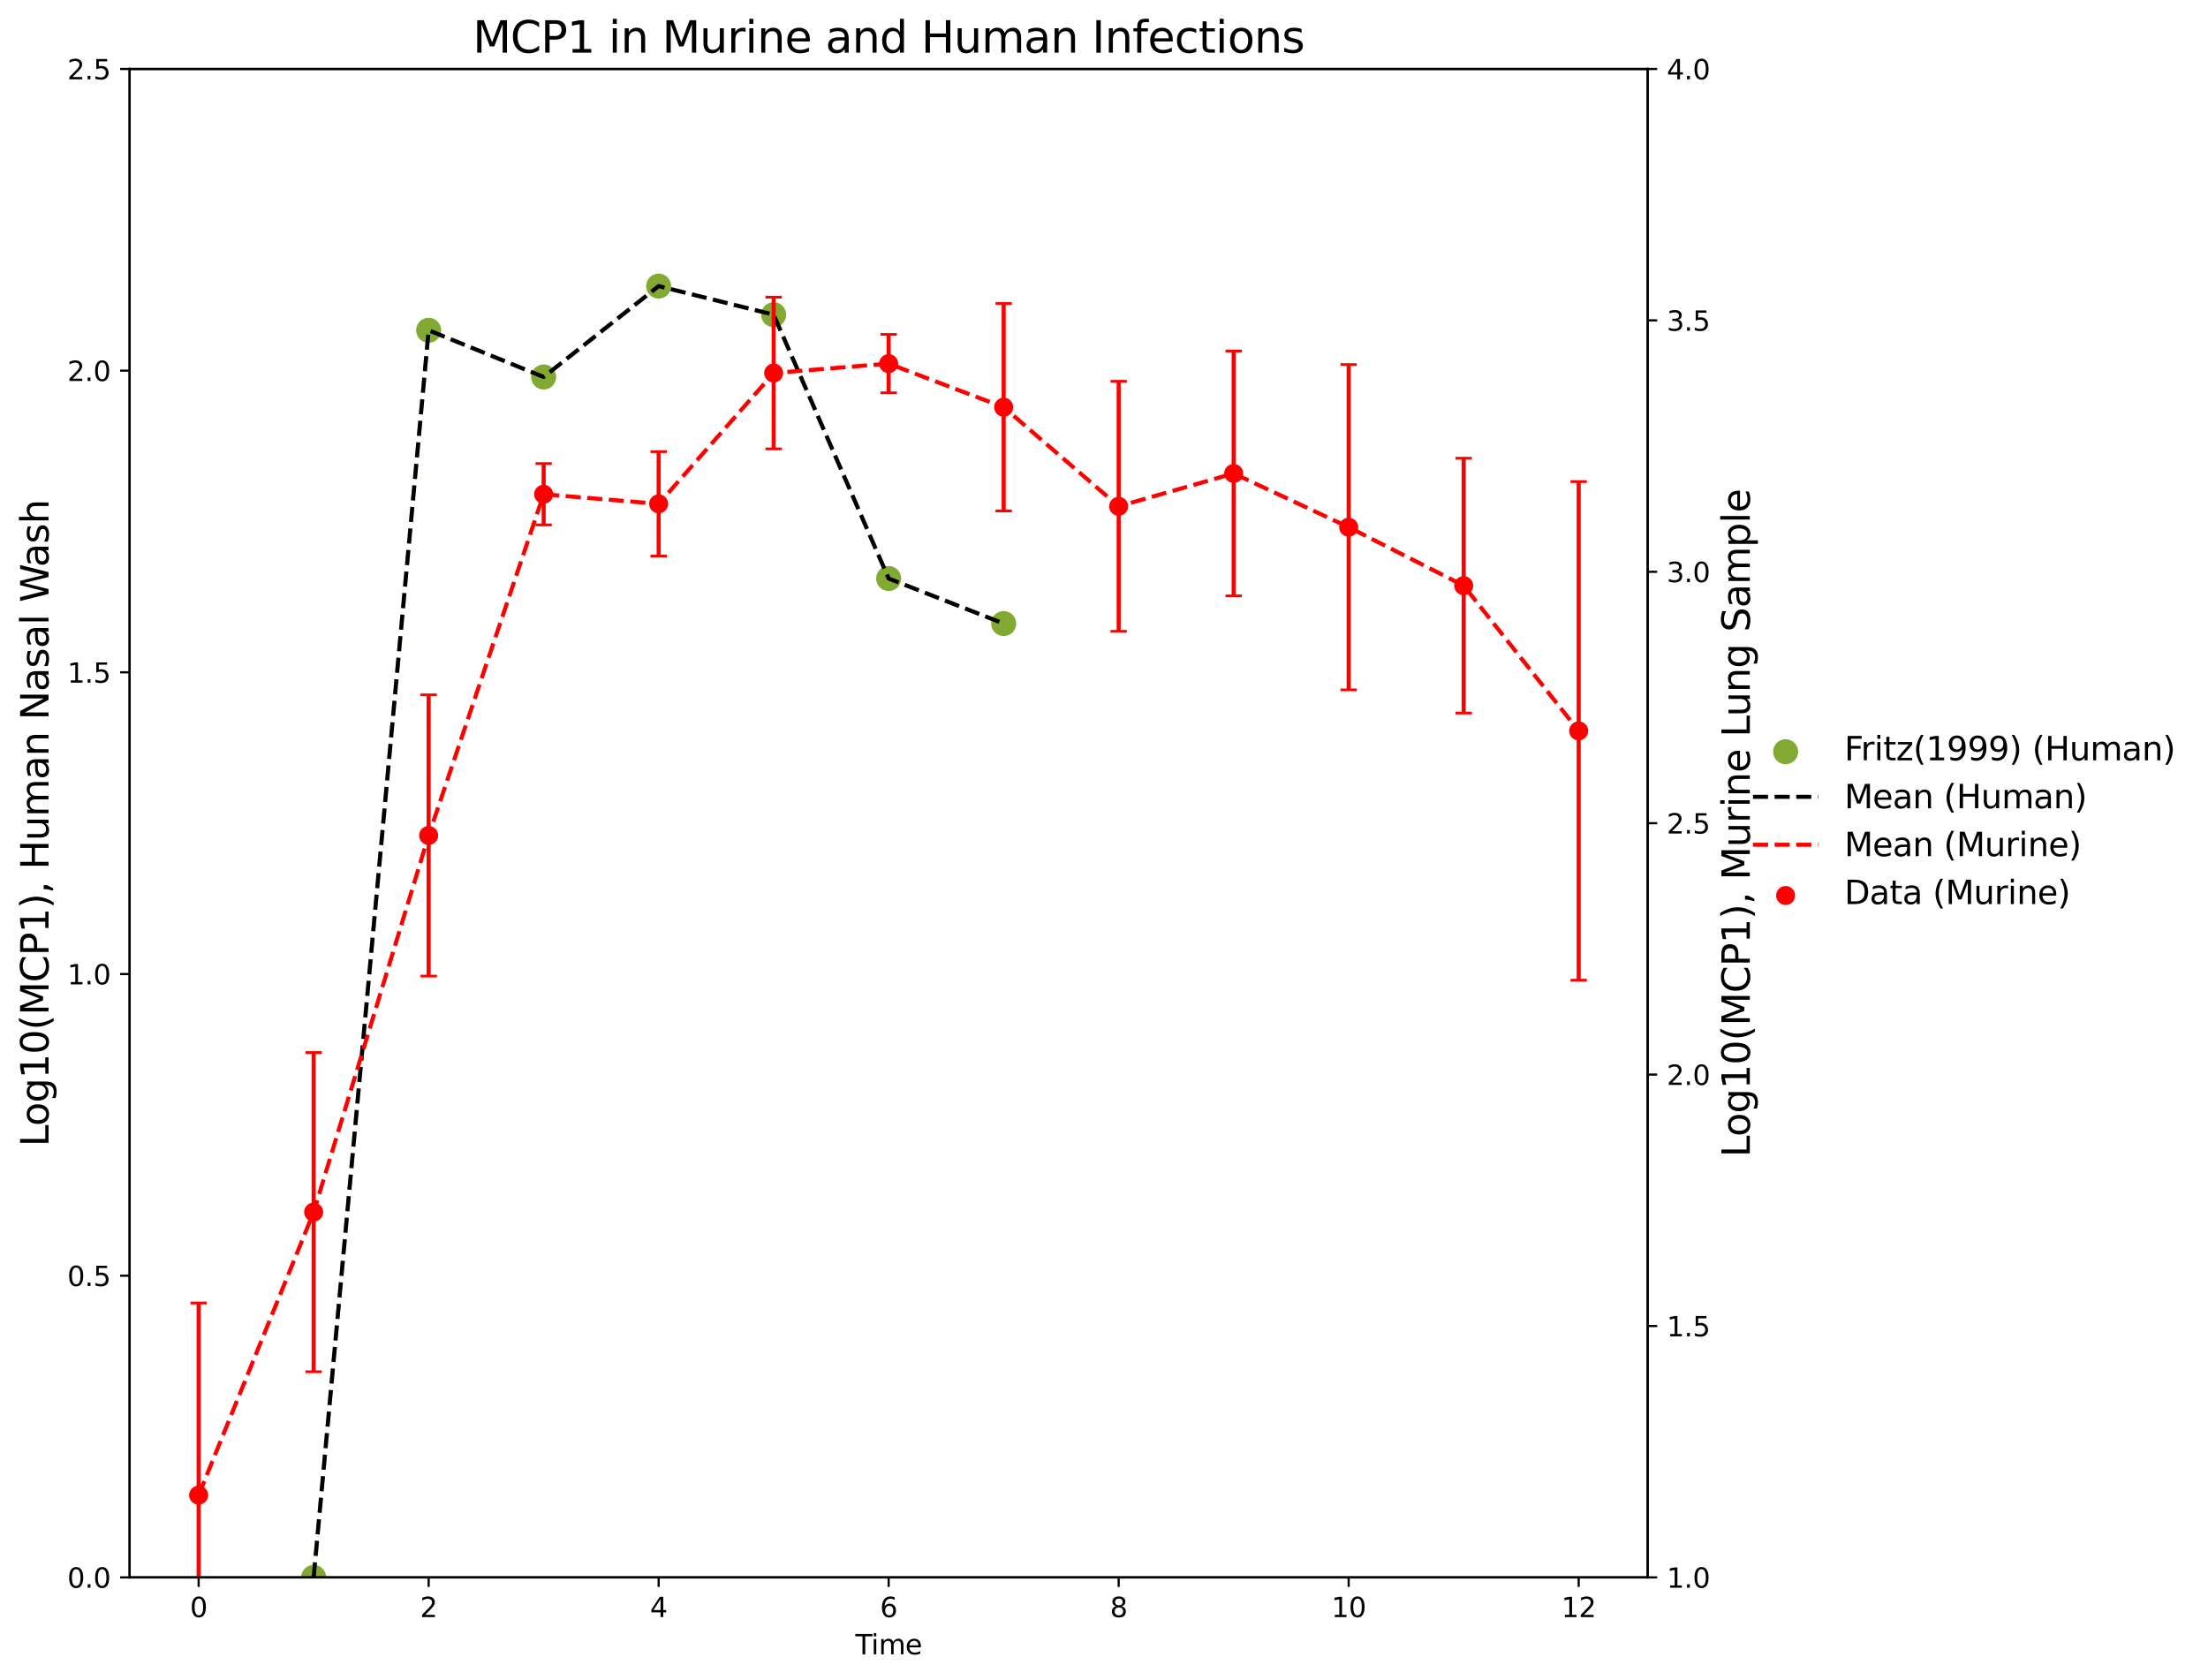 <?xml version="1.0" encoding="utf-8" standalone="no"?>
<!DOCTYPE svg PUBLIC "-//W3C//DTD SVG 1.1//EN"
  "http://www.w3.org/Graphics/SVG/1.1/DTD/svg11.dtd">
<svg xmlns:xlink="http://www.w3.org/1999/xlink" width="811.612pt" height="617.314pt" viewBox="0 0 811.612 617.314" xmlns="http://www.w3.org/2000/svg" version="1.1">
 <defs>
  <style type="text/css">*{stroke-linejoin: round; stroke-linecap: butt}</style>
 </defs>
 <g id="figure_1">
  <g id="patch_1">
   <path d="M 0 617.314 
L 811.612 617.314 
L 811.612 0 
L 0 0 
z
" style="fill: #ffffff"/>
  </g>
  <g id="axes_1">
   <g id="patch_2">
    <path d="M 47.653 579.758 
L 605.653 579.758 
L 605.653 25.358 
L 47.653 25.358 
z
" style="fill: #ffffff"/>
   </g>
   <g id="PathCollection_1">
    <defs>
     <path id="me98c5c247b" d="M 0 5 
C 1.326 5 2.598 4.473 3.536 3.536 
C 4.473 2.598 5 1.326 5 0 
C 5 -1.326 4.473 -2.598 3.536 -3.536 
C 2.598 -4.473 1.326 -5 0 -5 
C -1.326 -5 -2.598 -4.473 -3.536 -3.536 
C -4.473 -2.598 -5 -1.326 -5 0 
C -5 1.326 -4.473 2.598 -3.536 3.536 
C -2.598 4.473 -1.326 5 0 5 
z
" style="stroke: #ffffff; stroke-width: 0.8"/>
    </defs>
    <g clip-path="url(#pa8c9426bbf)">
     <use xlink:href="#me98c5c247b" x="115.289" y="579.758" style="fill: #82a931; stroke: #ffffff; stroke-width: 0.8"/>
     <use xlink:href="#me98c5c247b" x="157.562" y="121.391" style="fill: #82a931; stroke: #ffffff; stroke-width: 0.8"/>
     <use xlink:href="#me98c5c247b" x="199.834" y="138.558" style="fill: #82a931; stroke: #ffffff; stroke-width: 0.8"/>
     <use xlink:href="#me98c5c247b" x="242.107" y="105.151" style="fill: #82a931; stroke: #ffffff; stroke-width: 0.8"/>
     <use xlink:href="#me98c5c247b" x="284.38" y="115.668" style="fill: #82a931; stroke: #ffffff; stroke-width: 0.8"/>
     <use xlink:href="#me98c5c247b" x="326.652" y="212.633" style="fill: #82a931; stroke: #ffffff; stroke-width: 0.8"/>
     <use xlink:href="#me98c5c247b" x="368.925" y="229.184" style="fill: #82a931; stroke: #ffffff; stroke-width: 0.8"/>
    </g>
   </g>
   <g id="matplotlib.axis_1">
    <g id="xtick_1">
     <g id="line2d_1">
      <defs>
       <path id="mb2c8e431d4" d="M 0 0 
L 0 3.5 
" style="stroke: #000000; stroke-width: 0.8"/>
      </defs>
      <g>
       <use xlink:href="#mb2c8e431d4" x="73.016" y="579.758" style="stroke: #000000; stroke-width: 0.8"/>
      </g>
     </g>
     <g id="text_1">
      <!-- 0 -->
      <g transform="translate(69.835 594.356) scale(0.1 -0.1)">
       <defs>
        <path id="DejaVuSans-30" d="M 2034 4250 
Q 1547 4250 1301 3770 
Q 1056 3291 1056 2328 
Q 1056 1369 1301 889 
Q 1547 409 2034 409 
Q 2525 409 2770 889 
Q 3016 1369 3016 2328 
Q 3016 3291 2770 3770 
Q 2525 4250 2034 4250 
z
M 2034 4750 
Q 2819 4750 3233 4129 
Q 3647 3509 3647 2328 
Q 3647 1150 3233 529 
Q 2819 -91 2034 -91 
Q 1250 -91 836 529 
Q 422 1150 422 2328 
Q 422 3509 836 4129 
Q 1250 4750 2034 4750 
z
" transform="scale(0.016)"/>
       </defs>
       <use xlink:href="#DejaVuSans-30"/>
      </g>
     </g>
    </g>
    <g id="xtick_2">
     <g id="line2d_2">
      <g>
       <use xlink:href="#mb2c8e431d4" x="157.562" y="579.758" style="stroke: #000000; stroke-width: 0.8"/>
      </g>
     </g>
     <g id="text_2">
      <!-- 2 -->
      <g transform="translate(154.38 594.356) scale(0.1 -0.1)">
       <defs>
        <path id="DejaVuSans-32" d="M 1228 531 
L 3431 531 
L 3431 0 
L 469 0 
L 469 531 
Q 828 903 1448 1529 
Q 2069 2156 2228 2338 
Q 2531 2678 2651 2914 
Q 2772 3150 2772 3378 
Q 2772 3750 2511 3984 
Q 2250 4219 1831 4219 
Q 1534 4219 1204 4116 
Q 875 4013 500 3803 
L 500 4441 
Q 881 4594 1212 4672 
Q 1544 4750 1819 4750 
Q 2544 4750 2975 4387 
Q 3406 4025 3406 3419 
Q 3406 3131 3298 2873 
Q 3191 2616 2906 2266 
Q 2828 2175 2409 1742 
Q 1991 1309 1228 531 
z
" transform="scale(0.016)"/>
       </defs>
       <use xlink:href="#DejaVuSans-32"/>
      </g>
     </g>
    </g>
    <g id="xtick_3">
     <g id="line2d_3">
      <g>
       <use xlink:href="#mb2c8e431d4" x="242.107" y="579.758" style="stroke: #000000; stroke-width: 0.8"/>
      </g>
     </g>
     <g id="text_3">
      <!-- 4 -->
      <g transform="translate(238.926 594.356) scale(0.1 -0.1)">
       <defs>
        <path id="DejaVuSans-34" d="M 2419 4116 
L 825 1625 
L 2419 1625 
L 2419 4116 
z
M 2253 4666 
L 3047 4666 
L 3047 1625 
L 3713 1625 
L 3713 1100 
L 3047 1100 
L 3047 0 
L 2419 0 
L 2419 1100 
L 313 1100 
L 313 1709 
L 2253 4666 
z
" transform="scale(0.016)"/>
       </defs>
       <use xlink:href="#DejaVuSans-34"/>
      </g>
     </g>
    </g>
    <g id="xtick_4">
     <g id="line2d_4">
      <g>
       <use xlink:href="#mb2c8e431d4" x="326.652" y="579.758" style="stroke: #000000; stroke-width: 0.8"/>
      </g>
     </g>
     <g id="text_4">
      <!-- 6 -->
      <g transform="translate(323.471 594.356) scale(0.1 -0.1)">
       <defs>
        <path id="DejaVuSans-36" d="M 2113 2584 
Q 1688 2584 1439 2293 
Q 1191 2003 1191 1497 
Q 1191 994 1439 701 
Q 1688 409 2113 409 
Q 2538 409 2786 701 
Q 3034 994 3034 1497 
Q 3034 2003 2786 2293 
Q 2538 2584 2113 2584 
z
M 3366 4563 
L 3366 3988 
Q 3128 4100 2886 4159 
Q 2644 4219 2406 4219 
Q 1781 4219 1451 3797 
Q 1122 3375 1075 2522 
Q 1259 2794 1537 2939 
Q 1816 3084 2150 3084 
Q 2853 3084 3261 2657 
Q 3669 2231 3669 1497 
Q 3669 778 3244 343 
Q 2819 -91 2113 -91 
Q 1303 -91 875 529 
Q 447 1150 447 2328 
Q 447 3434 972 4092 
Q 1497 4750 2381 4750 
Q 2619 4750 2861 4703 
Q 3103 4656 3366 4563 
z
" transform="scale(0.016)"/>
       </defs>
       <use xlink:href="#DejaVuSans-36"/>
      </g>
     </g>
    </g>
    <g id="xtick_5">
     <g id="line2d_5">
      <g>
       <use xlink:href="#mb2c8e431d4" x="411.198" y="579.758" style="stroke: #000000; stroke-width: 0.8"/>
      </g>
     </g>
     <g id="text_5">
      <!-- 8 -->
      <g transform="translate(408.017 594.356) scale(0.1 -0.1)">
       <defs>
        <path id="DejaVuSans-38" d="M 2034 2216 
Q 1584 2216 1326 1975 
Q 1069 1734 1069 1313 
Q 1069 891 1326 650 
Q 1584 409 2034 409 
Q 2484 409 2743 651 
Q 3003 894 3003 1313 
Q 3003 1734 2745 1975 
Q 2488 2216 2034 2216 
z
M 1403 2484 
Q 997 2584 770 2862 
Q 544 3141 544 3541 
Q 544 4100 942 4425 
Q 1341 4750 2034 4750 
Q 2731 4750 3128 4425 
Q 3525 4100 3525 3541 
Q 3525 3141 3298 2862 
Q 3072 2584 2669 2484 
Q 3125 2378 3379 2068 
Q 3634 1759 3634 1313 
Q 3634 634 3220 271 
Q 2806 -91 2034 -91 
Q 1263 -91 848 271 
Q 434 634 434 1313 
Q 434 1759 690 2068 
Q 947 2378 1403 2484 
z
M 1172 3481 
Q 1172 3119 1398 2916 
Q 1625 2713 2034 2713 
Q 2441 2713 2670 2916 
Q 2900 3119 2900 3481 
Q 2900 3844 2670 4047 
Q 2441 4250 2034 4250 
Q 1625 4250 1398 4047 
Q 1172 3844 1172 3481 
z
" transform="scale(0.016)"/>
       </defs>
       <use xlink:href="#DejaVuSans-38"/>
      </g>
     </g>
    </g>
    <g id="xtick_6">
     <g id="line2d_6">
      <g>
       <use xlink:href="#mb2c8e431d4" x="495.743" y="579.758" style="stroke: #000000; stroke-width: 0.8"/>
      </g>
     </g>
     <g id="text_6">
      <!-- 10 -->
      <g transform="translate(489.381 594.356) scale(0.1 -0.1)">
       <defs>
        <path id="DejaVuSans-31" d="M 794 531 
L 1825 531 
L 1825 4091 
L 703 3866 
L 703 4441 
L 1819 4666 
L 2450 4666 
L 2450 531 
L 3481 531 
L 3481 0 
L 794 0 
L 794 531 
z
" transform="scale(0.016)"/>
       </defs>
       <use xlink:href="#DejaVuSans-31"/>
       <use xlink:href="#DejaVuSans-30" x="63.623"/>
      </g>
     </g>
    </g>
    <g id="xtick_7">
     <g id="line2d_7">
      <g>
       <use xlink:href="#mb2c8e431d4" x="580.289" y="579.758" style="stroke: #000000; stroke-width: 0.8"/>
      </g>
     </g>
     <g id="text_7">
      <!-- 12 -->
      <g transform="translate(573.926 594.356) scale(0.1 -0.1)">
       <use xlink:href="#DejaVuSans-31"/>
       <use xlink:href="#DejaVuSans-32" x="63.623"/>
      </g>
     </g>
    </g>
    <g id="text_8">
     <!-- Time -->
     <g transform="translate(314.419 608.034) scale(0.1 -0.1)">
      <defs>
       <path id="DejaVuSans-54" d="M -19 4666 
L 3928 4666 
L 3928 4134 
L 2272 4134 
L 2272 0 
L 1638 0 
L 1638 4134 
L -19 4134 
L -19 4666 
z
" transform="scale(0.016)"/>
       <path id="DejaVuSans-69" d="M 603 3500 
L 1178 3500 
L 1178 0 
L 603 0 
L 603 3500 
z
M 603 4863 
L 1178 4863 
L 1178 4134 
L 603 4134 
L 603 4863 
z
" transform="scale(0.016)"/>
       <path id="DejaVuSans-6d" d="M 3328 2828 
Q 3544 3216 3844 3400 
Q 4144 3584 4550 3584 
Q 5097 3584 5394 3201 
Q 5691 2819 5691 2113 
L 5691 0 
L 5113 0 
L 5113 2094 
Q 5113 2597 4934 2840 
Q 4756 3084 4391 3084 
Q 3944 3084 3684 2787 
Q 3425 2491 3425 1978 
L 3425 0 
L 2847 0 
L 2847 2094 
Q 2847 2600 2669 2842 
Q 2491 3084 2119 3084 
Q 1678 3084 1418 2786 
Q 1159 2488 1159 1978 
L 1159 0 
L 581 0 
L 581 3500 
L 1159 3500 
L 1159 2956 
Q 1356 3278 1631 3431 
Q 1906 3584 2284 3584 
Q 2666 3584 2933 3390 
Q 3200 3197 3328 2828 
z
" transform="scale(0.016)"/>
       <path id="DejaVuSans-65" d="M 3597 1894 
L 3597 1613 
L 953 1613 
Q 991 1019 1311 708 
Q 1631 397 2203 397 
Q 2534 397 2845 478 
Q 3156 559 3463 722 
L 3463 178 
Q 3153 47 2828 -22 
Q 2503 -91 2169 -91 
Q 1331 -91 842 396 
Q 353 884 353 1716 
Q 353 2575 817 3079 
Q 1281 3584 2069 3584 
Q 2775 3584 3186 3129 
Q 3597 2675 3597 1894 
z
M 3022 2063 
Q 3016 2534 2758 2815 
Q 2500 3097 2075 3097 
Q 1594 3097 1305 2825 
Q 1016 2553 972 2059 
L 3022 2063 
z
" transform="scale(0.016)"/>
      </defs>
      <use xlink:href="#DejaVuSans-54"/>
      <use xlink:href="#DejaVuSans-69" x="57.959"/>
      <use xlink:href="#DejaVuSans-6d" x="85.742"/>
      <use xlink:href="#DejaVuSans-65" x="183.154"/>
     </g>
    </g>
   </g>
   <g id="matplotlib.axis_2">
    <g id="ytick_1">
     <g id="line2d_8">
      <defs>
       <path id="mc271319d28" d="M 0 0 
L -3.5 0 
" style="stroke: #000000; stroke-width: 0.8"/>
      </defs>
      <g>
       <use xlink:href="#mc271319d28" x="47.653" y="579.758" style="stroke: #000000; stroke-width: 0.8"/>
      </g>
     </g>
     <g id="text_9">
      <!-- 0.0 -->
      <g transform="translate(24.749 583.557) scale(0.1 -0.1)">
       <defs>
        <path id="DejaVuSans-2e" d="M 684 794 
L 1344 794 
L 1344 0 
L 684 0 
L 684 794 
z
" transform="scale(0.016)"/>
       </defs>
       <use xlink:href="#DejaVuSans-30"/>
       <use xlink:href="#DejaVuSans-2e" x="63.623"/>
       <use xlink:href="#DejaVuSans-30" x="95.41"/>
      </g>
     </g>
    </g>
    <g id="ytick_2">
     <g id="line2d_9">
      <g>
       <use xlink:href="#mc271319d28" x="47.653" y="468.877" style="stroke: #000000; stroke-width: 0.8"/>
      </g>
     </g>
     <g id="text_10">
      <!-- 0.5 -->
      <g transform="translate(24.749 472.677) scale(0.1 -0.1)">
       <defs>
        <path id="DejaVuSans-35" d="M 691 4666 
L 3169 4666 
L 3169 4134 
L 1269 4134 
L 1269 2991 
Q 1406 3038 1543 3061 
Q 1681 3084 1819 3084 
Q 2600 3084 3056 2656 
Q 3513 2228 3513 1497 
Q 3513 744 3044 326 
Q 2575 -91 1722 -91 
Q 1428 -91 1123 -41 
Q 819 9 494 109 
L 494 744 
Q 775 591 1075 516 
Q 1375 441 1709 441 
Q 2250 441 2565 725 
Q 2881 1009 2881 1497 
Q 2881 1984 2565 2268 
Q 2250 2553 1709 2553 
Q 1456 2553 1204 2497 
Q 953 2441 691 2322 
L 691 4666 
z
" transform="scale(0.016)"/>
       </defs>
       <use xlink:href="#DejaVuSans-30"/>
       <use xlink:href="#DejaVuSans-2e" x="63.623"/>
       <use xlink:href="#DejaVuSans-35" x="95.41"/>
      </g>
     </g>
    </g>
    <g id="ytick_3">
     <g id="line2d_10">
      <g>
       <use xlink:href="#mc271319d28" x="47.653" y="357.998" style="stroke: #000000; stroke-width: 0.8"/>
      </g>
     </g>
     <g id="text_11">
      <!-- 1.0 -->
      <g transform="translate(24.749 361.797) scale(0.1 -0.1)">
       <use xlink:href="#DejaVuSans-31"/>
       <use xlink:href="#DejaVuSans-2e" x="63.623"/>
       <use xlink:href="#DejaVuSans-30" x="95.41"/>
      </g>
     </g>
    </g>
    <g id="ytick_4">
     <g id="line2d_11">
      <g>
       <use xlink:href="#mc271319d28" x="47.653" y="247.118" style="stroke: #000000; stroke-width: 0.8"/>
      </g>
     </g>
     <g id="text_12">
      <!-- 1.5 -->
      <g transform="translate(24.749 250.917) scale(0.1 -0.1)">
       <use xlink:href="#DejaVuSans-31"/>
       <use xlink:href="#DejaVuSans-2e" x="63.623"/>
       <use xlink:href="#DejaVuSans-35" x="95.41"/>
      </g>
     </g>
    </g>
    <g id="ytick_5">
     <g id="line2d_12">
      <g>
       <use xlink:href="#mc271319d28" x="47.653" y="136.238" style="stroke: #000000; stroke-width: 0.8"/>
      </g>
     </g>
     <g id="text_13">
      <!-- 2.0 -->
      <g transform="translate(24.749 140.037) scale(0.1 -0.1)">
       <use xlink:href="#DejaVuSans-32"/>
       <use xlink:href="#DejaVuSans-2e" x="63.623"/>
       <use xlink:href="#DejaVuSans-30" x="95.41"/>
      </g>
     </g>
    </g>
    <g id="ytick_6">
     <g id="line2d_13">
      <g>
       <use xlink:href="#mc271319d28" x="47.653" y="25.358" style="stroke: #000000; stroke-width: 0.8"/>
      </g>
     </g>
     <g id="text_14">
      <!-- 2.5 -->
      <g transform="translate(24.749 29.157) scale(0.1 -0.1)">
       <use xlink:href="#DejaVuSans-32"/>
       <use xlink:href="#DejaVuSans-2e" x="63.623"/>
       <use xlink:href="#DejaVuSans-35" x="95.41"/>
      </g>
     </g>
    </g>
    <g id="text_15">
     <!-- Log10(MCP1), Human Nasal Wash -->
     <g transform="translate(17.838 421.433) rotate(-90) scale(0.14 -0.14)">
      <defs>
       <path id="DejaVuSans-4c" d="M 628 4666 
L 1259 4666 
L 1259 531 
L 3531 531 
L 3531 0 
L 628 0 
L 628 4666 
z
" transform="scale(0.016)"/>
       <path id="DejaVuSans-6f" d="M 1959 3097 
Q 1497 3097 1228 2736 
Q 959 2375 959 1747 
Q 959 1119 1226 758 
Q 1494 397 1959 397 
Q 2419 397 2687 759 
Q 2956 1122 2956 1747 
Q 2956 2369 2687 2733 
Q 2419 3097 1959 3097 
z
M 1959 3584 
Q 2709 3584 3137 3096 
Q 3566 2609 3566 1747 
Q 3566 888 3137 398 
Q 2709 -91 1959 -91 
Q 1206 -91 779 398 
Q 353 888 353 1747 
Q 353 2609 779 3096 
Q 1206 3584 1959 3584 
z
" transform="scale(0.016)"/>
       <path id="DejaVuSans-67" d="M 2906 1791 
Q 2906 2416 2648 2759 
Q 2391 3103 1925 3103 
Q 1463 3103 1205 2759 
Q 947 2416 947 1791 
Q 947 1169 1205 825 
Q 1463 481 1925 481 
Q 2391 481 2648 825 
Q 2906 1169 2906 1791 
z
M 3481 434 
Q 3481 -459 3084 -895 
Q 2688 -1331 1869 -1331 
Q 1566 -1331 1297 -1286 
Q 1028 -1241 775 -1147 
L 775 -588 
Q 1028 -725 1275 -790 
Q 1522 -856 1778 -856 
Q 2344 -856 2625 -561 
Q 2906 -266 2906 331 
L 2906 616 
Q 2728 306 2450 153 
Q 2172 0 1784 0 
Q 1141 0 747 490 
Q 353 981 353 1791 
Q 353 2603 747 3093 
Q 1141 3584 1784 3584 
Q 2172 3584 2450 3431 
Q 2728 3278 2906 2969 
L 2906 3500 
L 3481 3500 
L 3481 434 
z
" transform="scale(0.016)"/>
       <path id="DejaVuSans-28" d="M 1984 4856 
Q 1566 4138 1362 3434 
Q 1159 2731 1159 2009 
Q 1159 1288 1364 580 
Q 1569 -128 1984 -844 
L 1484 -844 
Q 1016 -109 783 600 
Q 550 1309 550 2009 
Q 550 2706 781 3412 
Q 1013 4119 1484 4856 
L 1984 4856 
z
" transform="scale(0.016)"/>
       <path id="DejaVuSans-4d" d="M 628 4666 
L 1569 4666 
L 2759 1491 
L 3956 4666 
L 4897 4666 
L 4897 0 
L 4281 0 
L 4281 4097 
L 3078 897 
L 2444 897 
L 1241 4097 
L 1241 0 
L 628 0 
L 628 4666 
z
" transform="scale(0.016)"/>
       <path id="DejaVuSans-43" d="M 4122 4306 
L 4122 3641 
Q 3803 3938 3442 4084 
Q 3081 4231 2675 4231 
Q 1875 4231 1450 3742 
Q 1025 3253 1025 2328 
Q 1025 1406 1450 917 
Q 1875 428 2675 428 
Q 3081 428 3442 575 
Q 3803 722 4122 1019 
L 4122 359 
Q 3791 134 3420 21 
Q 3050 -91 2638 -91 
Q 1578 -91 968 557 
Q 359 1206 359 2328 
Q 359 3453 968 4101 
Q 1578 4750 2638 4750 
Q 3056 4750 3426 4639 
Q 3797 4528 4122 4306 
z
" transform="scale(0.016)"/>
       <path id="DejaVuSans-50" d="M 1259 4147 
L 1259 2394 
L 2053 2394 
Q 2494 2394 2734 2622 
Q 2975 2850 2975 3272 
Q 2975 3691 2734 3919 
Q 2494 4147 2053 4147 
L 1259 4147 
z
M 628 4666 
L 2053 4666 
Q 2838 4666 3239 4311 
Q 3641 3956 3641 3272 
Q 3641 2581 3239 2228 
Q 2838 1875 2053 1875 
L 1259 1875 
L 1259 0 
L 628 0 
L 628 4666 
z
" transform="scale(0.016)"/>
       <path id="DejaVuSans-29" d="M 513 4856 
L 1013 4856 
Q 1481 4119 1714 3412 
Q 1947 2706 1947 2009 
Q 1947 1309 1714 600 
Q 1481 -109 1013 -844 
L 513 -844 
Q 928 -128 1133 580 
Q 1338 1288 1338 2009 
Q 1338 2731 1133 3434 
Q 928 4138 513 4856 
z
" transform="scale(0.016)"/>
       <path id="DejaVuSans-2c" d="M 750 794 
L 1409 794 
L 1409 256 
L 897 -744 
L 494 -744 
L 750 256 
L 750 794 
z
" transform="scale(0.016)"/>
       <path id="DejaVuSans-20" transform="scale(0.016)"/>
       <path id="DejaVuSans-48" d="M 628 4666 
L 1259 4666 
L 1259 2753 
L 3553 2753 
L 3553 4666 
L 4184 4666 
L 4184 0 
L 3553 0 
L 3553 2222 
L 1259 2222 
L 1259 0 
L 628 0 
L 628 4666 
z
" transform="scale(0.016)"/>
       <path id="DejaVuSans-75" d="M 544 1381 
L 544 3500 
L 1119 3500 
L 1119 1403 
Q 1119 906 1312 657 
Q 1506 409 1894 409 
Q 2359 409 2629 706 
Q 2900 1003 2900 1516 
L 2900 3500 
L 3475 3500 
L 3475 0 
L 2900 0 
L 2900 538 
Q 2691 219 2414 64 
Q 2138 -91 1772 -91 
Q 1169 -91 856 284 
Q 544 659 544 1381 
z
M 1991 3584 
L 1991 3584 
z
" transform="scale(0.016)"/>
       <path id="DejaVuSans-61" d="M 2194 1759 
Q 1497 1759 1228 1600 
Q 959 1441 959 1056 
Q 959 750 1161 570 
Q 1363 391 1709 391 
Q 2188 391 2477 730 
Q 2766 1069 2766 1631 
L 2766 1759 
L 2194 1759 
z
M 3341 1997 
L 3341 0 
L 2766 0 
L 2766 531 
Q 2569 213 2275 61 
Q 1981 -91 1556 -91 
Q 1019 -91 701 211 
Q 384 513 384 1019 
Q 384 1609 779 1909 
Q 1175 2209 1959 2209 
L 2766 2209 
L 2766 2266 
Q 2766 2663 2505 2880 
Q 2244 3097 1772 3097 
Q 1472 3097 1187 3025 
Q 903 2953 641 2809 
L 641 3341 
Q 956 3463 1253 3523 
Q 1550 3584 1831 3584 
Q 2591 3584 2966 3190 
Q 3341 2797 3341 1997 
z
" transform="scale(0.016)"/>
       <path id="DejaVuSans-6e" d="M 3513 2113 
L 3513 0 
L 2938 0 
L 2938 2094 
Q 2938 2591 2744 2837 
Q 2550 3084 2163 3084 
Q 1697 3084 1428 2787 
Q 1159 2491 1159 1978 
L 1159 0 
L 581 0 
L 581 3500 
L 1159 3500 
L 1159 2956 
Q 1366 3272 1645 3428 
Q 1925 3584 2291 3584 
Q 2894 3584 3203 3211 
Q 3513 2838 3513 2113 
z
" transform="scale(0.016)"/>
       <path id="DejaVuSans-4e" d="M 628 4666 
L 1478 4666 
L 3547 763 
L 3547 4666 
L 4159 4666 
L 4159 0 
L 3309 0 
L 1241 3903 
L 1241 0 
L 628 0 
L 628 4666 
z
" transform="scale(0.016)"/>
       <path id="DejaVuSans-73" d="M 2834 3397 
L 2834 2853 
Q 2591 2978 2328 3040 
Q 2066 3103 1784 3103 
Q 1356 3103 1142 2972 
Q 928 2841 928 2578 
Q 928 2378 1081 2264 
Q 1234 2150 1697 2047 
L 1894 2003 
Q 2506 1872 2764 1633 
Q 3022 1394 3022 966 
Q 3022 478 2636 193 
Q 2250 -91 1575 -91 
Q 1294 -91 989 -36 
Q 684 19 347 128 
L 347 722 
Q 666 556 975 473 
Q 1284 391 1588 391 
Q 1994 391 2212 530 
Q 2431 669 2431 922 
Q 2431 1156 2273 1281 
Q 2116 1406 1581 1522 
L 1381 1569 
Q 847 1681 609 1914 
Q 372 2147 372 2553 
Q 372 3047 722 3315 
Q 1072 3584 1716 3584 
Q 2034 3584 2315 3537 
Q 2597 3491 2834 3397 
z
" transform="scale(0.016)"/>
       <path id="DejaVuSans-6c" d="M 603 4863 
L 1178 4863 
L 1178 0 
L 603 0 
L 603 4863 
z
" transform="scale(0.016)"/>
       <path id="DejaVuSans-57" d="M 213 4666 
L 850 4666 
L 1831 722 
L 2809 4666 
L 3519 4666 
L 4500 722 
L 5478 4666 
L 6119 4666 
L 4947 0 
L 4153 0 
L 3169 4050 
L 2175 0 
L 1381 0 
L 213 4666 
z
" transform="scale(0.016)"/>
       <path id="DejaVuSans-68" d="M 3513 2113 
L 3513 0 
L 2938 0 
L 2938 2094 
Q 2938 2591 2744 2837 
Q 2550 3084 2163 3084 
Q 1697 3084 1428 2787 
Q 1159 2491 1159 1978 
L 1159 0 
L 581 0 
L 581 4863 
L 1159 4863 
L 1159 2956 
Q 1366 3272 1645 3428 
Q 1925 3584 2291 3584 
Q 2894 3584 3203 3211 
Q 3513 2838 3513 2113 
z
" transform="scale(0.016)"/>
      </defs>
      <use xlink:href="#DejaVuSans-4c"/>
      <use xlink:href="#DejaVuSans-6f" x="53.963"/>
      <use xlink:href="#DejaVuSans-67" x="115.145"/>
      <use xlink:href="#DejaVuSans-31" x="178.621"/>
      <use xlink:href="#DejaVuSans-30" x="242.244"/>
      <use xlink:href="#DejaVuSans-28" x="305.867"/>
      <use xlink:href="#DejaVuSans-4d" x="344.881"/>
      <use xlink:href="#DejaVuSans-43" x="431.16"/>
      <use xlink:href="#DejaVuSans-50" x="500.984"/>
      <use xlink:href="#DejaVuSans-31" x="561.287"/>
      <use xlink:href="#DejaVuSans-29" x="624.91"/>
      <use xlink:href="#DejaVuSans-2c" x="663.924"/>
      <use xlink:href="#DejaVuSans-20" x="695.711"/>
      <use xlink:href="#DejaVuSans-48" x="727.498"/>
      <use xlink:href="#DejaVuSans-75" x="802.693"/>
      <use xlink:href="#DejaVuSans-6d" x="866.072"/>
      <use xlink:href="#DejaVuSans-61" x="963.484"/>
      <use xlink:href="#DejaVuSans-6e" x="1024.764"/>
      <use xlink:href="#DejaVuSans-20" x="1088.143"/>
      <use xlink:href="#DejaVuSans-4e" x="1119.93"/>
      <use xlink:href="#DejaVuSans-61" x="1194.734"/>
      <use xlink:href="#DejaVuSans-73" x="1256.014"/>
      <use xlink:href="#DejaVuSans-61" x="1308.113"/>
      <use xlink:href="#DejaVuSans-6c" x="1369.393"/>
      <use xlink:href="#DejaVuSans-20" x="1397.176"/>
      <use xlink:href="#DejaVuSans-57" x="1428.963"/>
      <use xlink:href="#DejaVuSans-61" x="1521.465"/>
      <use xlink:href="#DejaVuSans-73" x="1582.744"/>
      <use xlink:href="#DejaVuSans-68" x="1634.844"/>
     </g>
    </g>
   </g>
   <g id="line2d_14">
    <path d="M 115.289 579.758 
L 157.562 121.391 
L 199.834 138.558 
L 242.107 105.151 
L 284.38 115.668 
L 326.652 212.633 
L 368.925 229.184 
" clip-path="url(#pa8c9426bbf)" style="fill: none; stroke-dasharray: 5.55,2.4; stroke-dashoffset: 0; stroke: #82a931; stroke-opacity: 0.5; stroke-width: 1.5"/>
   </g>
   <g id="line2d_15">
    <path d="M 115.289 579.758 
L 157.562 121.391 
L 199.834 138.558 
L 242.107 105.151 
L 284.38 115.668 
L 326.652 212.633 
L 368.925 229.184 
" clip-path="url(#pa8c9426bbf)" style="fill: none; stroke-dasharray: 5.55,2.4; stroke-dashoffset: 0; stroke: #000000; stroke-width: 1.5"/>
   </g>
   <g id="patch_3">
    <path d="M 47.653 579.758 
L 47.653 25.358 
" style="fill: none; stroke: #000000; stroke-width: 0.8; stroke-linejoin: miter; stroke-linecap: square"/>
   </g>
   <g id="patch_4">
    <path d="M 605.653 579.758 
L 605.653 25.358 
" style="fill: none; stroke: #000000; stroke-width: 0.8; stroke-linejoin: miter; stroke-linecap: square"/>
   </g>
   <g id="patch_5">
    <path d="M 47.653 579.758 
L 605.653 579.758 
" style="fill: none; stroke: #000000; stroke-width: 0.8; stroke-linejoin: miter; stroke-linecap: square"/>
   </g>
   <g id="patch_6">
    <path d="M 47.653 25.358 
L 605.653 25.358 
" style="fill: none; stroke: #000000; stroke-width: 0.8; stroke-linejoin: miter; stroke-linecap: square"/>
   </g>
  </g>
  <g id="axes_2">
   <g id="PolyCollection_1"/>
   <g id="PathCollection_2">
    <defs>
     <path id="m5dcb043c3f" d="M 0 3 
C 0.796 3 1.559 2.684 2.121 2.121 
C 2.684 1.559 3 0.796 3 0 
C 3 -0.796 2.684 -1.559 2.121 -2.121 
C 1.559 -2.684 0.796 -3 0 -3 
C -0.796 -3 -1.559 -2.684 -2.121 -2.121 
C -2.684 -1.559 -3 -0.796 -3 0 
C -3 0.796 -2.684 1.559 -2.121 2.121 
C -1.559 2.684 -0.796 3 0 3 
z
" style="stroke: #ff0000"/>
    </defs>
    <g clip-path="url(#pa8c9426bbf)">
     <use xlink:href="#m5dcb043c3f" x="73.016" y="549.532" style="fill: #ff0000; stroke: #ff0000"/>
     <use xlink:href="#m5dcb043c3f" x="115.289" y="445.511" style="fill: #ff0000; stroke: #ff0000"/>
     <use xlink:href="#m5dcb043c3f" x="157.562" y="307.075" style="fill: #ff0000; stroke: #ff0000"/>
     <use xlink:href="#m5dcb043c3f" x="199.834" y="181.657" style="fill: #ff0000; stroke: #ff0000"/>
     <use xlink:href="#m5dcb043c3f" x="242.107" y="185.189" style="fill: #ff0000; stroke: #ff0000"/>
     <use xlink:href="#m5dcb043c3f" x="284.38" y="137.1" style="fill: #ff0000; stroke: #ff0000"/>
     <use xlink:href="#m5dcb043c3f" x="326.652" y="133.65" style="fill: #ff0000; stroke: #ff0000"/>
     <use xlink:href="#m5dcb043c3f" x="368.925" y="149.666" style="fill: #ff0000; stroke: #ff0000"/>
     <use xlink:href="#m5dcb043c3f" x="411.198" y="186.092" style="fill: #ff0000; stroke: #ff0000"/>
     <use xlink:href="#m5dcb043c3f" x="453.471" y="174.019" style="fill: #ff0000; stroke: #ff0000"/>
     <use xlink:href="#m5dcb043c3f" x="495.743" y="193.772" style="fill: #ff0000; stroke: #ff0000"/>
     <use xlink:href="#m5dcb043c3f" x="538.016" y="215.25" style="fill: #ff0000; stroke: #ff0000"/>
     <use xlink:href="#m5dcb043c3f" x="580.289" y="268.636" style="fill: #ff0000; stroke: #ff0000"/>
    </g>
   </g>
   <g id="matplotlib.axis_3">
    <g id="ytick_7">
     <g id="line2d_16">
      <defs>
       <path id="m21faebb3c2" d="M 0 0 
L 3.5 0 
" style="stroke: #000000; stroke-width: 0.8"/>
      </defs>
      <g>
       <use xlink:href="#m21faebb3c2" x="605.653" y="579.758" style="stroke: #000000; stroke-width: 0.8"/>
      </g>
     </g>
     <g id="text_16">
      <!-- 1.0 -->
      <g transform="translate(612.653 583.557) scale(0.1 -0.1)">
       <use xlink:href="#DejaVuSans-31"/>
       <use xlink:href="#DejaVuSans-2e" x="63.623"/>
       <use xlink:href="#DejaVuSans-30" x="95.41"/>
      </g>
     </g>
    </g>
    <g id="ytick_8">
     <g id="line2d_17">
      <g>
       <use xlink:href="#m21faebb3c2" x="605.653" y="487.358" style="stroke: #000000; stroke-width: 0.8"/>
      </g>
     </g>
     <g id="text_17">
      <!-- 1.5 -->
      <g transform="translate(612.653 491.157) scale(0.1 -0.1)">
       <use xlink:href="#DejaVuSans-31"/>
       <use xlink:href="#DejaVuSans-2e" x="63.623"/>
       <use xlink:href="#DejaVuSans-35" x="95.41"/>
      </g>
     </g>
    </g>
    <g id="ytick_9">
     <g id="line2d_18">
      <g>
       <use xlink:href="#m21faebb3c2" x="605.653" y="394.957" style="stroke: #000000; stroke-width: 0.8"/>
      </g>
     </g>
     <g id="text_18">
      <!-- 2.0 -->
      <g transform="translate(612.653 398.757) scale(0.1 -0.1)">
       <use xlink:href="#DejaVuSans-32"/>
       <use xlink:href="#DejaVuSans-2e" x="63.623"/>
       <use xlink:href="#DejaVuSans-30" x="95.41"/>
      </g>
     </g>
    </g>
    <g id="ytick_10">
     <g id="line2d_19">
      <g>
       <use xlink:href="#m21faebb3c2" x="605.653" y="302.558" style="stroke: #000000; stroke-width: 0.8"/>
      </g>
     </g>
     <g id="text_19">
      <!-- 2.5 -->
      <g transform="translate(612.653 306.357) scale(0.1 -0.1)">
       <use xlink:href="#DejaVuSans-32"/>
       <use xlink:href="#DejaVuSans-2e" x="63.623"/>
       <use xlink:href="#DejaVuSans-35" x="95.41"/>
      </g>
     </g>
    </g>
    <g id="ytick_11">
     <g id="line2d_20">
      <g>
       <use xlink:href="#m21faebb3c2" x="605.653" y="210.157" style="stroke: #000000; stroke-width: 0.8"/>
      </g>
     </g>
     <g id="text_20">
      <!-- 3.0 -->
      <g transform="translate(612.653 213.957) scale(0.1 -0.1)">
       <defs>
        <path id="DejaVuSans-33" d="M 2597 2516 
Q 3050 2419 3304 2112 
Q 3559 1806 3559 1356 
Q 3559 666 3084 287 
Q 2609 -91 1734 -91 
Q 1441 -91 1130 -33 
Q 819 25 488 141 
L 488 750 
Q 750 597 1062 519 
Q 1375 441 1716 441 
Q 2309 441 2620 675 
Q 2931 909 2931 1356 
Q 2931 1769 2642 2001 
Q 2353 2234 1838 2234 
L 1294 2234 
L 1294 2753 
L 1863 2753 
Q 2328 2753 2575 2939 
Q 2822 3125 2822 3475 
Q 2822 3834 2567 4026 
Q 2313 4219 1838 4219 
Q 1578 4219 1281 4162 
Q 984 4106 628 3988 
L 628 4550 
Q 988 4650 1302 4700 
Q 1616 4750 1894 4750 
Q 2613 4750 3031 4423 
Q 3450 4097 3450 3541 
Q 3450 3153 3228 2886 
Q 3006 2619 2597 2516 
z
" transform="scale(0.016)"/>
       </defs>
       <use xlink:href="#DejaVuSans-33"/>
       <use xlink:href="#DejaVuSans-2e" x="63.623"/>
       <use xlink:href="#DejaVuSans-30" x="95.41"/>
      </g>
     </g>
    </g>
    <g id="ytick_12">
     <g id="line2d_21">
      <g>
       <use xlink:href="#m21faebb3c2" x="605.653" y="117.757" style="stroke: #000000; stroke-width: 0.8"/>
      </g>
     </g>
     <g id="text_21">
      <!-- 3.5 -->
      <g transform="translate(612.653 121.557) scale(0.1 -0.1)">
       <use xlink:href="#DejaVuSans-33"/>
       <use xlink:href="#DejaVuSans-2e" x="63.623"/>
       <use xlink:href="#DejaVuSans-35" x="95.41"/>
      </g>
     </g>
    </g>
    <g id="ytick_13">
     <g id="line2d_22">
      <g>
       <use xlink:href="#m21faebb3c2" x="605.653" y="25.358" style="stroke: #000000; stroke-width: 0.8"/>
      </g>
     </g>
     <g id="text_22">
      <!-- 4.0 -->
      <g transform="translate(612.653 29.157) scale(0.1 -0.1)">
       <use xlink:href="#DejaVuSans-34"/>
       <use xlink:href="#DejaVuSans-2e" x="63.623"/>
       <use xlink:href="#DejaVuSans-30" x="95.41"/>
      </g>
     </g>
    </g>
    <g id="text_23">
     <!-- Log10(MCP1), Murine Lung Sample -->
     <g transform="translate(643.193 425.317) rotate(-90) scale(0.14 -0.14)">
      <defs>
       <path id="DejaVuSans-72" d="M 2631 2963 
Q 2534 3019 2420 3045 
Q 2306 3072 2169 3072 
Q 1681 3072 1420 2755 
Q 1159 2438 1159 1844 
L 1159 0 
L 581 0 
L 581 3500 
L 1159 3500 
L 1159 2956 
Q 1341 3275 1631 3429 
Q 1922 3584 2338 3584 
Q 2397 3584 2469 3576 
Q 2541 3569 2628 3553 
L 2631 2963 
z
" transform="scale(0.016)"/>
       <path id="DejaVuSans-53" d="M 3425 4513 
L 3425 3897 
Q 3066 4069 2747 4153 
Q 2428 4238 2131 4238 
Q 1616 4238 1336 4038 
Q 1056 3838 1056 3469 
Q 1056 3159 1242 3001 
Q 1428 2844 1947 2747 
L 2328 2669 
Q 3034 2534 3370 2195 
Q 3706 1856 3706 1288 
Q 3706 609 3251 259 
Q 2797 -91 1919 -91 
Q 1588 -91 1214 -16 
Q 841 59 441 206 
L 441 856 
Q 825 641 1194 531 
Q 1563 422 1919 422 
Q 2459 422 2753 634 
Q 3047 847 3047 1241 
Q 3047 1584 2836 1778 
Q 2625 1972 2144 2069 
L 1759 2144 
Q 1053 2284 737 2584 
Q 422 2884 422 3419 
Q 422 4038 858 4394 
Q 1294 4750 2059 4750 
Q 2388 4750 2728 4690 
Q 3069 4631 3425 4513 
z
" transform="scale(0.016)"/>
       <path id="DejaVuSans-70" d="M 1159 525 
L 1159 -1331 
L 581 -1331 
L 581 3500 
L 1159 3500 
L 1159 2969 
Q 1341 3281 1617 3432 
Q 1894 3584 2278 3584 
Q 2916 3584 3314 3078 
Q 3713 2572 3713 1747 
Q 3713 922 3314 415 
Q 2916 -91 2278 -91 
Q 1894 -91 1617 61 
Q 1341 213 1159 525 
z
M 3116 1747 
Q 3116 2381 2855 2742 
Q 2594 3103 2138 3103 
Q 1681 3103 1420 2742 
Q 1159 2381 1159 1747 
Q 1159 1113 1420 752 
Q 1681 391 2138 391 
Q 2594 391 2855 752 
Q 3116 1113 3116 1747 
z
" transform="scale(0.016)"/>
      </defs>
      <use xlink:href="#DejaVuSans-4c"/>
      <use xlink:href="#DejaVuSans-6f" x="53.963"/>
      <use xlink:href="#DejaVuSans-67" x="115.145"/>
      <use xlink:href="#DejaVuSans-31" x="178.621"/>
      <use xlink:href="#DejaVuSans-30" x="242.244"/>
      <use xlink:href="#DejaVuSans-28" x="305.867"/>
      <use xlink:href="#DejaVuSans-4d" x="344.881"/>
      <use xlink:href="#DejaVuSans-43" x="431.16"/>
      <use xlink:href="#DejaVuSans-50" x="500.984"/>
      <use xlink:href="#DejaVuSans-31" x="561.287"/>
      <use xlink:href="#DejaVuSans-29" x="624.91"/>
      <use xlink:href="#DejaVuSans-2c" x="663.924"/>
      <use xlink:href="#DejaVuSans-20" x="695.711"/>
      <use xlink:href="#DejaVuSans-4d" x="727.498"/>
      <use xlink:href="#DejaVuSans-75" x="813.777"/>
      <use xlink:href="#DejaVuSans-72" x="877.156"/>
      <use xlink:href="#DejaVuSans-69" x="918.27"/>
      <use xlink:href="#DejaVuSans-6e" x="946.053"/>
      <use xlink:href="#DejaVuSans-65" x="1009.432"/>
      <use xlink:href="#DejaVuSans-20" x="1070.955"/>
      <use xlink:href="#DejaVuSans-4c" x="1102.742"/>
      <use xlink:href="#DejaVuSans-75" x="1156.705"/>
      <use xlink:href="#DejaVuSans-6e" x="1220.084"/>
      <use xlink:href="#DejaVuSans-67" x="1283.463"/>
      <use xlink:href="#DejaVuSans-20" x="1346.939"/>
      <use xlink:href="#DejaVuSans-53" x="1378.727"/>
      <use xlink:href="#DejaVuSans-61" x="1442.203"/>
      <use xlink:href="#DejaVuSans-6d" x="1503.482"/>
      <use xlink:href="#DejaVuSans-70" x="1600.895"/>
      <use xlink:href="#DejaVuSans-6c" x="1664.371"/>
      <use xlink:href="#DejaVuSans-65" x="1692.154"/>
     </g>
    </g>
   </g>
   <g id="line2d_23">
    <path d="M 73.016 549.532 
L 115.289 445.511 
L 157.562 307.075 
L 199.834 181.657 
L 242.107 185.189 
L 284.38 137.1 
L 326.652 133.65 
L 368.925 149.666 
L 411.198 186.092 
L 453.471 174.019 
L 495.743 193.772 
L 538.016 215.25 
L 580.289 268.636 
" clip-path="url(#pa8c9426bbf)" style="fill: none; stroke-dasharray: 5.55,2.4; stroke-dashoffset: 0; stroke: #ff0000; stroke-width: 1.5"/>
   </g>
   <g id="LineCollection_1">
    <path d="M 73.016 618.314 
L 73.016 478.919 
" clip-path="url(#pa8c9426bbf)" style="fill: none; stroke: #ff0000; stroke-width: 1.5"/>
   </g>
   <g id="line2d_24">
    <defs>
     <path id="m465a4344eb" d="M 3 0 
L -3 -0 
" style="stroke: #ff0000"/>
    </defs>
    <g clip-path="url(#pa8c9426bbf)">
     <use xlink:href="#m465a4344eb" x="73.016" y="620.146" style="fill: #ff0000; stroke: #ff0000"/>
    </g>
   </g>
   <g id="line2d_25">
    <g clip-path="url(#pa8c9426bbf)">
     <use xlink:href="#m465a4344eb" x="73.016" y="478.919" style="fill: #ff0000; stroke: #ff0000"/>
    </g>
   </g>
   <g id="LineCollection_2">
    <path d="M 115.289 504.165 
L 115.289 386.856 
" clip-path="url(#pa8c9426bbf)" style="fill: none; stroke: #ff0000; stroke-width: 1.5"/>
   </g>
   <g id="line2d_26">
    <g clip-path="url(#pa8c9426bbf)">
     <use xlink:href="#m465a4344eb" x="115.289" y="504.165" style="fill: #ff0000; stroke: #ff0000"/>
    </g>
   </g>
   <g id="line2d_27">
    <g clip-path="url(#pa8c9426bbf)">
     <use xlink:href="#m465a4344eb" x="115.289" y="386.856" style="fill: #ff0000; stroke: #ff0000"/>
    </g>
   </g>
   <g id="LineCollection_3">
    <path d="M 157.562 358.761 
L 157.562 255.389 
" clip-path="url(#pa8c9426bbf)" style="fill: none; stroke: #ff0000; stroke-width: 1.5"/>
   </g>
   <g id="line2d_28">
    <g clip-path="url(#pa8c9426bbf)">
     <use xlink:href="#m465a4344eb" x="157.562" y="358.761" style="fill: #ff0000; stroke: #ff0000"/>
    </g>
   </g>
   <g id="line2d_29">
    <g clip-path="url(#pa8c9426bbf)">
     <use xlink:href="#m465a4344eb" x="157.562" y="255.389" style="fill: #ff0000; stroke: #ff0000"/>
    </g>
   </g>
   <g id="LineCollection_4">
    <path d="M 199.834 192.93 
L 199.834 170.384 
" clip-path="url(#pa8c9426bbf)" style="fill: none; stroke: #ff0000; stroke-width: 1.5"/>
   </g>
   <g id="line2d_30">
    <g clip-path="url(#pa8c9426bbf)">
     <use xlink:href="#m465a4344eb" x="199.834" y="192.93" style="fill: #ff0000; stroke: #ff0000"/>
    </g>
   </g>
   <g id="line2d_31">
    <g clip-path="url(#pa8c9426bbf)">
     <use xlink:href="#m465a4344eb" x="199.834" y="170.384" style="fill: #ff0000; stroke: #ff0000"/>
    </g>
   </g>
   <g id="LineCollection_5">
    <path d="M 242.107 204.374 
L 242.107 166.004 
" clip-path="url(#pa8c9426bbf)" style="fill: none; stroke: #ff0000; stroke-width: 1.5"/>
   </g>
   <g id="line2d_32">
    <g clip-path="url(#pa8c9426bbf)">
     <use xlink:href="#m465a4344eb" x="242.107" y="204.374" style="fill: #ff0000; stroke: #ff0000"/>
    </g>
   </g>
   <g id="line2d_33">
    <g clip-path="url(#pa8c9426bbf)">
     <use xlink:href="#m465a4344eb" x="242.107" y="166.004" style="fill: #ff0000; stroke: #ff0000"/>
    </g>
   </g>
   <g id="LineCollection_6">
    <path d="M 284.38 164.977 
L 284.38 109.223 
" clip-path="url(#pa8c9426bbf)" style="fill: none; stroke: #ff0000; stroke-width: 1.5"/>
   </g>
   <g id="line2d_34">
    <g clip-path="url(#pa8c9426bbf)">
     <use xlink:href="#m465a4344eb" x="284.38" y="164.977" style="fill: #ff0000; stroke: #ff0000"/>
    </g>
   </g>
   <g id="line2d_35">
    <g clip-path="url(#pa8c9426bbf)">
     <use xlink:href="#m465a4344eb" x="284.38" y="109.223" style="fill: #ff0000; stroke: #ff0000"/>
    </g>
   </g>
   <g id="LineCollection_7">
    <path d="M 326.652 144.386 
L 326.652 122.914 
" clip-path="url(#pa8c9426bbf)" style="fill: none; stroke: #ff0000; stroke-width: 1.5"/>
   </g>
   <g id="line2d_36">
    <g clip-path="url(#pa8c9426bbf)">
     <use xlink:href="#m465a4344eb" x="326.652" y="144.386" style="fill: #ff0000; stroke: #ff0000"/>
    </g>
   </g>
   <g id="line2d_37">
    <g clip-path="url(#pa8c9426bbf)">
     <use xlink:href="#m465a4344eb" x="326.652" y="122.914" style="fill: #ff0000; stroke: #ff0000"/>
    </g>
   </g>
   <g id="LineCollection_8">
    <path d="M 368.925 187.784 
L 368.925 111.549 
" clip-path="url(#pa8c9426bbf)" style="fill: none; stroke: #ff0000; stroke-width: 1.5"/>
   </g>
   <g id="line2d_38">
    <g clip-path="url(#pa8c9426bbf)">
     <use xlink:href="#m465a4344eb" x="368.925" y="187.784" style="fill: #ff0000; stroke: #ff0000"/>
    </g>
   </g>
   <g id="line2d_39">
    <g clip-path="url(#pa8c9426bbf)">
     <use xlink:href="#m465a4344eb" x="368.925" y="111.549" style="fill: #ff0000; stroke: #ff0000"/>
    </g>
   </g>
   <g id="LineCollection_9">
    <path d="M 411.198 232.04 
L 411.198 140.145 
" clip-path="url(#pa8c9426bbf)" style="fill: none; stroke: #ff0000; stroke-width: 1.5"/>
   </g>
   <g id="line2d_40">
    <g clip-path="url(#pa8c9426bbf)">
     <use xlink:href="#m465a4344eb" x="411.198" y="232.04" style="fill: #ff0000; stroke: #ff0000"/>
    </g>
   </g>
   <g id="line2d_41">
    <g clip-path="url(#pa8c9426bbf)">
     <use xlink:href="#m465a4344eb" x="411.198" y="140.145" style="fill: #ff0000; stroke: #ff0000"/>
    </g>
   </g>
   <g id="LineCollection_10">
    <path d="M 453.471 219.017 
L 453.471 129.021 
" clip-path="url(#pa8c9426bbf)" style="fill: none; stroke: #ff0000; stroke-width: 1.5"/>
   </g>
   <g id="line2d_42">
    <g clip-path="url(#pa8c9426bbf)">
     <use xlink:href="#m465a4344eb" x="453.471" y="219.017" style="fill: #ff0000; stroke: #ff0000"/>
    </g>
   </g>
   <g id="line2d_43">
    <g clip-path="url(#pa8c9426bbf)">
     <use xlink:href="#m465a4344eb" x="453.471" y="129.021" style="fill: #ff0000; stroke: #ff0000"/>
    </g>
   </g>
   <g id="LineCollection_11">
    <path d="M 495.743 253.545 
L 495.743 133.999 
" clip-path="url(#pa8c9426bbf)" style="fill: none; stroke: #ff0000; stroke-width: 1.5"/>
   </g>
   <g id="line2d_44">
    <g clip-path="url(#pa8c9426bbf)">
     <use xlink:href="#m465a4344eb" x="495.743" y="253.545" style="fill: #ff0000; stroke: #ff0000"/>
    </g>
   </g>
   <g id="line2d_45">
    <g clip-path="url(#pa8c9426bbf)">
     <use xlink:href="#m465a4344eb" x="495.743" y="133.999" style="fill: #ff0000; stroke: #ff0000"/>
    </g>
   </g>
   <g id="LineCollection_12">
    <path d="M 538.016 262.084 
L 538.016 168.415 
" clip-path="url(#pa8c9426bbf)" style="fill: none; stroke: #ff0000; stroke-width: 1.5"/>
   </g>
   <g id="line2d_46">
    <g clip-path="url(#pa8c9426bbf)">
     <use xlink:href="#m465a4344eb" x="538.016" y="262.084" style="fill: #ff0000; stroke: #ff0000"/>
    </g>
   </g>
   <g id="line2d_47">
    <g clip-path="url(#pa8c9426bbf)">
     <use xlink:href="#m465a4344eb" x="538.016" y="168.415" style="fill: #ff0000; stroke: #ff0000"/>
    </g>
   </g>
   <g id="LineCollection_13">
    <path d="M 580.289 360.265 
L 580.289 177.008 
" clip-path="url(#pa8c9426bbf)" style="fill: none; stroke: #ff0000; stroke-width: 1.5"/>
   </g>
   <g id="line2d_48">
    <g clip-path="url(#pa8c9426bbf)">
     <use xlink:href="#m465a4344eb" x="580.289" y="360.265" style="fill: #ff0000; stroke: #ff0000"/>
    </g>
   </g>
   <g id="line2d_49">
    <g clip-path="url(#pa8c9426bbf)">
     <use xlink:href="#m465a4344eb" x="580.289" y="177.008" style="fill: #ff0000; stroke: #ff0000"/>
    </g>
   </g>
   <g id="patch_7">
    <path d="M 47.653 579.758 
L 47.653 25.358 
" style="fill: none; stroke: #000000; stroke-width: 0.8; stroke-linejoin: miter; stroke-linecap: square"/>
   </g>
   <g id="patch_8">
    <path d="M 605.653 579.758 
L 605.653 25.358 
" style="fill: none; stroke: #000000; stroke-width: 0.8; stroke-linejoin: miter; stroke-linecap: square"/>
   </g>
   <g id="patch_9">
    <path d="M 47.653 579.758 
L 605.653 579.758 
" style="fill: none; stroke: #000000; stroke-width: 0.8; stroke-linejoin: miter; stroke-linecap: square"/>
   </g>
   <g id="patch_10">
    <path d="M 47.653 25.358 
L 605.653 25.358 
" style="fill: none; stroke: #000000; stroke-width: 0.8; stroke-linejoin: miter; stroke-linecap: square"/>
   </g>
   <g id="text_24">
    <!-- MCP1 in Murine and Human Infections -->
    <g transform="translate(173.808 19.358) scale(0.16 -0.16)">
     <defs>
      <path id="DejaVuSans-64" d="M 2906 2969 
L 2906 4863 
L 3481 4863 
L 3481 0 
L 2906 0 
L 2906 525 
Q 2725 213 2448 61 
Q 2172 -91 1784 -91 
Q 1150 -91 751 415 
Q 353 922 353 1747 
Q 353 2572 751 3078 
Q 1150 3584 1784 3584 
Q 2172 3584 2448 3432 
Q 2725 3281 2906 2969 
z
M 947 1747 
Q 947 1113 1208 752 
Q 1469 391 1925 391 
Q 2381 391 2643 752 
Q 2906 1113 2906 1747 
Q 2906 2381 2643 2742 
Q 2381 3103 1925 3103 
Q 1469 3103 1208 2742 
Q 947 2381 947 1747 
z
" transform="scale(0.016)"/>
      <path id="DejaVuSans-49" d="M 628 4666 
L 1259 4666 
L 1259 0 
L 628 0 
L 628 4666 
z
" transform="scale(0.016)"/>
      <path id="DejaVuSans-66" d="M 2375 4863 
L 2375 4384 
L 1825 4384 
Q 1516 4384 1395 4259 
Q 1275 4134 1275 3809 
L 1275 3500 
L 2222 3500 
L 2222 3053 
L 1275 3053 
L 1275 0 
L 697 0 
L 697 3053 
L 147 3053 
L 147 3500 
L 697 3500 
L 697 3744 
Q 697 4328 969 4595 
Q 1241 4863 1831 4863 
L 2375 4863 
z
" transform="scale(0.016)"/>
      <path id="DejaVuSans-63" d="M 3122 3366 
L 3122 2828 
Q 2878 2963 2633 3030 
Q 2388 3097 2138 3097 
Q 1578 3097 1268 2742 
Q 959 2388 959 1747 
Q 959 1106 1268 751 
Q 1578 397 2138 397 
Q 2388 397 2633 464 
Q 2878 531 3122 666 
L 3122 134 
Q 2881 22 2623 -34 
Q 2366 -91 2075 -91 
Q 1284 -91 818 406 
Q 353 903 353 1747 
Q 353 2603 823 3093 
Q 1294 3584 2113 3584 
Q 2378 3584 2631 3529 
Q 2884 3475 3122 3366 
z
" transform="scale(0.016)"/>
      <path id="DejaVuSans-74" d="M 1172 4494 
L 1172 3500 
L 2356 3500 
L 2356 3053 
L 1172 3053 
L 1172 1153 
Q 1172 725 1289 603 
Q 1406 481 1766 481 
L 2356 481 
L 2356 0 
L 1766 0 
Q 1100 0 847 248 
Q 594 497 594 1153 
L 594 3053 
L 172 3053 
L 172 3500 
L 594 3500 
L 594 4494 
L 1172 4494 
z
" transform="scale(0.016)"/>
     </defs>
     <use xlink:href="#DejaVuSans-4d"/>
     <use xlink:href="#DejaVuSans-43" x="86.279"/>
     <use xlink:href="#DejaVuSans-50" x="156.104"/>
     <use xlink:href="#DejaVuSans-31" x="216.406"/>
     <use xlink:href="#DejaVuSans-20" x="280.029"/>
     <use xlink:href="#DejaVuSans-69" x="311.816"/>
     <use xlink:href="#DejaVuSans-6e" x="339.6"/>
     <use xlink:href="#DejaVuSans-20" x="402.979"/>
     <use xlink:href="#DejaVuSans-4d" x="434.766"/>
     <use xlink:href="#DejaVuSans-75" x="521.045"/>
     <use xlink:href="#DejaVuSans-72" x="584.424"/>
     <use xlink:href="#DejaVuSans-69" x="625.537"/>
     <use xlink:href="#DejaVuSans-6e" x="653.32"/>
     <use xlink:href="#DejaVuSans-65" x="716.699"/>
     <use xlink:href="#DejaVuSans-20" x="778.223"/>
     <use xlink:href="#DejaVuSans-61" x="810.01"/>
     <use xlink:href="#DejaVuSans-6e" x="871.289"/>
     <use xlink:href="#DejaVuSans-64" x="934.668"/>
     <use xlink:href="#DejaVuSans-20" x="998.145"/>
     <use xlink:href="#DejaVuSans-48" x="1029.932"/>
     <use xlink:href="#DejaVuSans-75" x="1105.127"/>
     <use xlink:href="#DejaVuSans-6d" x="1168.506"/>
     <use xlink:href="#DejaVuSans-61" x="1265.918"/>
     <use xlink:href="#DejaVuSans-6e" x="1327.197"/>
     <use xlink:href="#DejaVuSans-20" x="1390.576"/>
     <use xlink:href="#DejaVuSans-49" x="1422.363"/>
     <use xlink:href="#DejaVuSans-6e" x="1451.855"/>
     <use xlink:href="#DejaVuSans-66" x="1515.234"/>
     <use xlink:href="#DejaVuSans-65" x="1550.439"/>
     <use xlink:href="#DejaVuSans-63" x="1611.963"/>
     <use xlink:href="#DejaVuSans-74" x="1666.943"/>
     <use xlink:href="#DejaVuSans-69" x="1706.152"/>
     <use xlink:href="#DejaVuSans-6f" x="1733.936"/>
     <use xlink:href="#DejaVuSans-6e" x="1795.117"/>
     <use xlink:href="#DejaVuSans-73" x="1858.496"/>
    </g>
   </g>
   <g id="legend_1">
    <g id="PathCollection_3">
     <g>
      <use xlink:href="#me98c5c247b" x="656.352" y="276.298" style="fill: #82a931; stroke: #ffffff; stroke-width: 0.8"/>
     </g>
    </g>
    <g id="text_25">
     <!-- Fritz(1999) (Human) -->
     <g transform="translate(677.952 279.448) scale(0.12 -0.12)">
      <defs>
       <path id="DejaVuSans-46" d="M 628 4666 
L 3309 4666 
L 3309 4134 
L 1259 4134 
L 1259 2759 
L 3109 2759 
L 3109 2228 
L 1259 2228 
L 1259 0 
L 628 0 
L 628 4666 
z
" transform="scale(0.016)"/>
       <path id="DejaVuSans-7a" d="M 353 3500 
L 3084 3500 
L 3084 2975 
L 922 459 
L 3084 459 
L 3084 0 
L 275 0 
L 275 525 
L 2438 3041 
L 353 3041 
L 353 3500 
z
" transform="scale(0.016)"/>
       <path id="DejaVuSans-39" d="M 703 97 
L 703 672 
Q 941 559 1184 500 
Q 1428 441 1663 441 
Q 2288 441 2617 861 
Q 2947 1281 2994 2138 
Q 2813 1869 2534 1725 
Q 2256 1581 1919 1581 
Q 1219 1581 811 2004 
Q 403 2428 403 3163 
Q 403 3881 828 4315 
Q 1253 4750 1959 4750 
Q 2769 4750 3195 4129 
Q 3622 3509 3622 2328 
Q 3622 1225 3098 567 
Q 2575 -91 1691 -91 
Q 1453 -91 1209 -44 
Q 966 3 703 97 
z
M 1959 2075 
Q 2384 2075 2632 2365 
Q 2881 2656 2881 3163 
Q 2881 3666 2632 3958 
Q 2384 4250 1959 4250 
Q 1534 4250 1286 3958 
Q 1038 3666 1038 3163 
Q 1038 2656 1286 2365 
Q 1534 2075 1959 2075 
z
" transform="scale(0.016)"/>
      </defs>
      <use xlink:href="#DejaVuSans-46"/>
      <use xlink:href="#DejaVuSans-72" x="50.27"/>
      <use xlink:href="#DejaVuSans-69" x="91.383"/>
      <use xlink:href="#DejaVuSans-74" x="119.166"/>
      <use xlink:href="#DejaVuSans-7a" x="158.375"/>
      <use xlink:href="#DejaVuSans-28" x="210.865"/>
      <use xlink:href="#DejaVuSans-31" x="249.879"/>
      <use xlink:href="#DejaVuSans-39" x="313.502"/>
      <use xlink:href="#DejaVuSans-39" x="377.125"/>
      <use xlink:href="#DejaVuSans-39" x="440.748"/>
      <use xlink:href="#DejaVuSans-29" x="504.371"/>
      <use xlink:href="#DejaVuSans-20" x="543.385"/>
      <use xlink:href="#DejaVuSans-28" x="575.172"/>
      <use xlink:href="#DejaVuSans-48" x="614.186"/>
      <use xlink:href="#DejaVuSans-75" x="689.381"/>
      <use xlink:href="#DejaVuSans-6d" x="752.76"/>
      <use xlink:href="#DejaVuSans-61" x="850.172"/>
      <use xlink:href="#DejaVuSans-6e" x="911.451"/>
      <use xlink:href="#DejaVuSans-29" x="974.83"/>
     </g>
    </g>
    <g id="line2d_50">
     <path d="M 644.352 292.862 
L 656.352 292.862 
L 668.352 292.862 
" style="fill: none; stroke-dasharray: 5.55,2.4; stroke-dashoffset: 0; stroke: #000000; stroke-width: 1.5"/>
    </g>
    <g id="text_26">
     <!-- Mean (Human) -->
     <g transform="translate(677.952 297.062) scale(0.12 -0.12)">
      <use xlink:href="#DejaVuSans-4d"/>
      <use xlink:href="#DejaVuSans-65" x="86.279"/>
      <use xlink:href="#DejaVuSans-61" x="147.803"/>
      <use xlink:href="#DejaVuSans-6e" x="209.082"/>
      <use xlink:href="#DejaVuSans-20" x="272.461"/>
      <use xlink:href="#DejaVuSans-28" x="304.248"/>
      <use xlink:href="#DejaVuSans-48" x="343.262"/>
      <use xlink:href="#DejaVuSans-75" x="418.457"/>
      <use xlink:href="#DejaVuSans-6d" x="481.836"/>
      <use xlink:href="#DejaVuSans-61" x="579.248"/>
      <use xlink:href="#DejaVuSans-6e" x="640.527"/>
      <use xlink:href="#DejaVuSans-29" x="703.906"/>
     </g>
    </g>
    <g id="line2d_51">
     <path d="M 644.352 310.476 
L 656.352 310.476 
L 668.352 310.476 
" style="fill: none; stroke-dasharray: 5.55,2.4; stroke-dashoffset: 0; stroke: #ff0000; stroke-width: 1.5"/>
    </g>
    <g id="text_27">
     <!-- Mean (Murine) -->
     <g transform="translate(677.952 314.676) scale(0.12 -0.12)">
      <use xlink:href="#DejaVuSans-4d"/>
      <use xlink:href="#DejaVuSans-65" x="86.279"/>
      <use xlink:href="#DejaVuSans-61" x="147.803"/>
      <use xlink:href="#DejaVuSans-6e" x="209.082"/>
      <use xlink:href="#DejaVuSans-20" x="272.461"/>
      <use xlink:href="#DejaVuSans-28" x="304.248"/>
      <use xlink:href="#DejaVuSans-4d" x="343.262"/>
      <use xlink:href="#DejaVuSans-75" x="429.541"/>
      <use xlink:href="#DejaVuSans-72" x="492.92"/>
      <use xlink:href="#DejaVuSans-69" x="534.033"/>
      <use xlink:href="#DejaVuSans-6e" x="561.816"/>
      <use xlink:href="#DejaVuSans-65" x="625.195"/>
      <use xlink:href="#DejaVuSans-29" x="686.719"/>
     </g>
    </g>
    <g id="PathCollection_4">
     <g>
      <use xlink:href="#m5dcb043c3f" x="656.352" y="329.139" style="fill: #ff0000; stroke: #ff0000"/>
     </g>
    </g>
    <g id="text_28">
     <!-- Data (Murine) -->
     <g transform="translate(677.952 332.289) scale(0.12 -0.12)">
      <defs>
       <path id="DejaVuSans-44" d="M 1259 4147 
L 1259 519 
L 2022 519 
Q 2988 519 3436 956 
Q 3884 1394 3884 2338 
Q 3884 3275 3436 3711 
Q 2988 4147 2022 4147 
L 1259 4147 
z
M 628 4666 
L 1925 4666 
Q 3281 4666 3915 4102 
Q 4550 3538 4550 2338 
Q 4550 1131 3912 565 
Q 3275 0 1925 0 
L 628 0 
L 628 4666 
z
" transform="scale(0.016)"/>
      </defs>
      <use xlink:href="#DejaVuSans-44"/>
      <use xlink:href="#DejaVuSans-61" x="77.002"/>
      <use xlink:href="#DejaVuSans-74" x="138.281"/>
      <use xlink:href="#DejaVuSans-61" x="177.49"/>
      <use xlink:href="#DejaVuSans-20" x="238.77"/>
      <use xlink:href="#DejaVuSans-28" x="270.557"/>
      <use xlink:href="#DejaVuSans-4d" x="309.57"/>
      <use xlink:href="#DejaVuSans-75" x="395.85"/>
      <use xlink:href="#DejaVuSans-72" x="459.229"/>
      <use xlink:href="#DejaVuSans-69" x="500.342"/>
      <use xlink:href="#DejaVuSans-6e" x="528.125"/>
      <use xlink:href="#DejaVuSans-65" x="591.504"/>
      <use xlink:href="#DejaVuSans-29" x="653.027"/>
     </g>
    </g>
   </g>
  </g>
 </g>
 <defs>
  <clipPath id="pa8c9426bbf">
   <rect x="47.653" y="25.358" width="558" height="554.4"/>
  </clipPath>
 </defs>
</svg>
